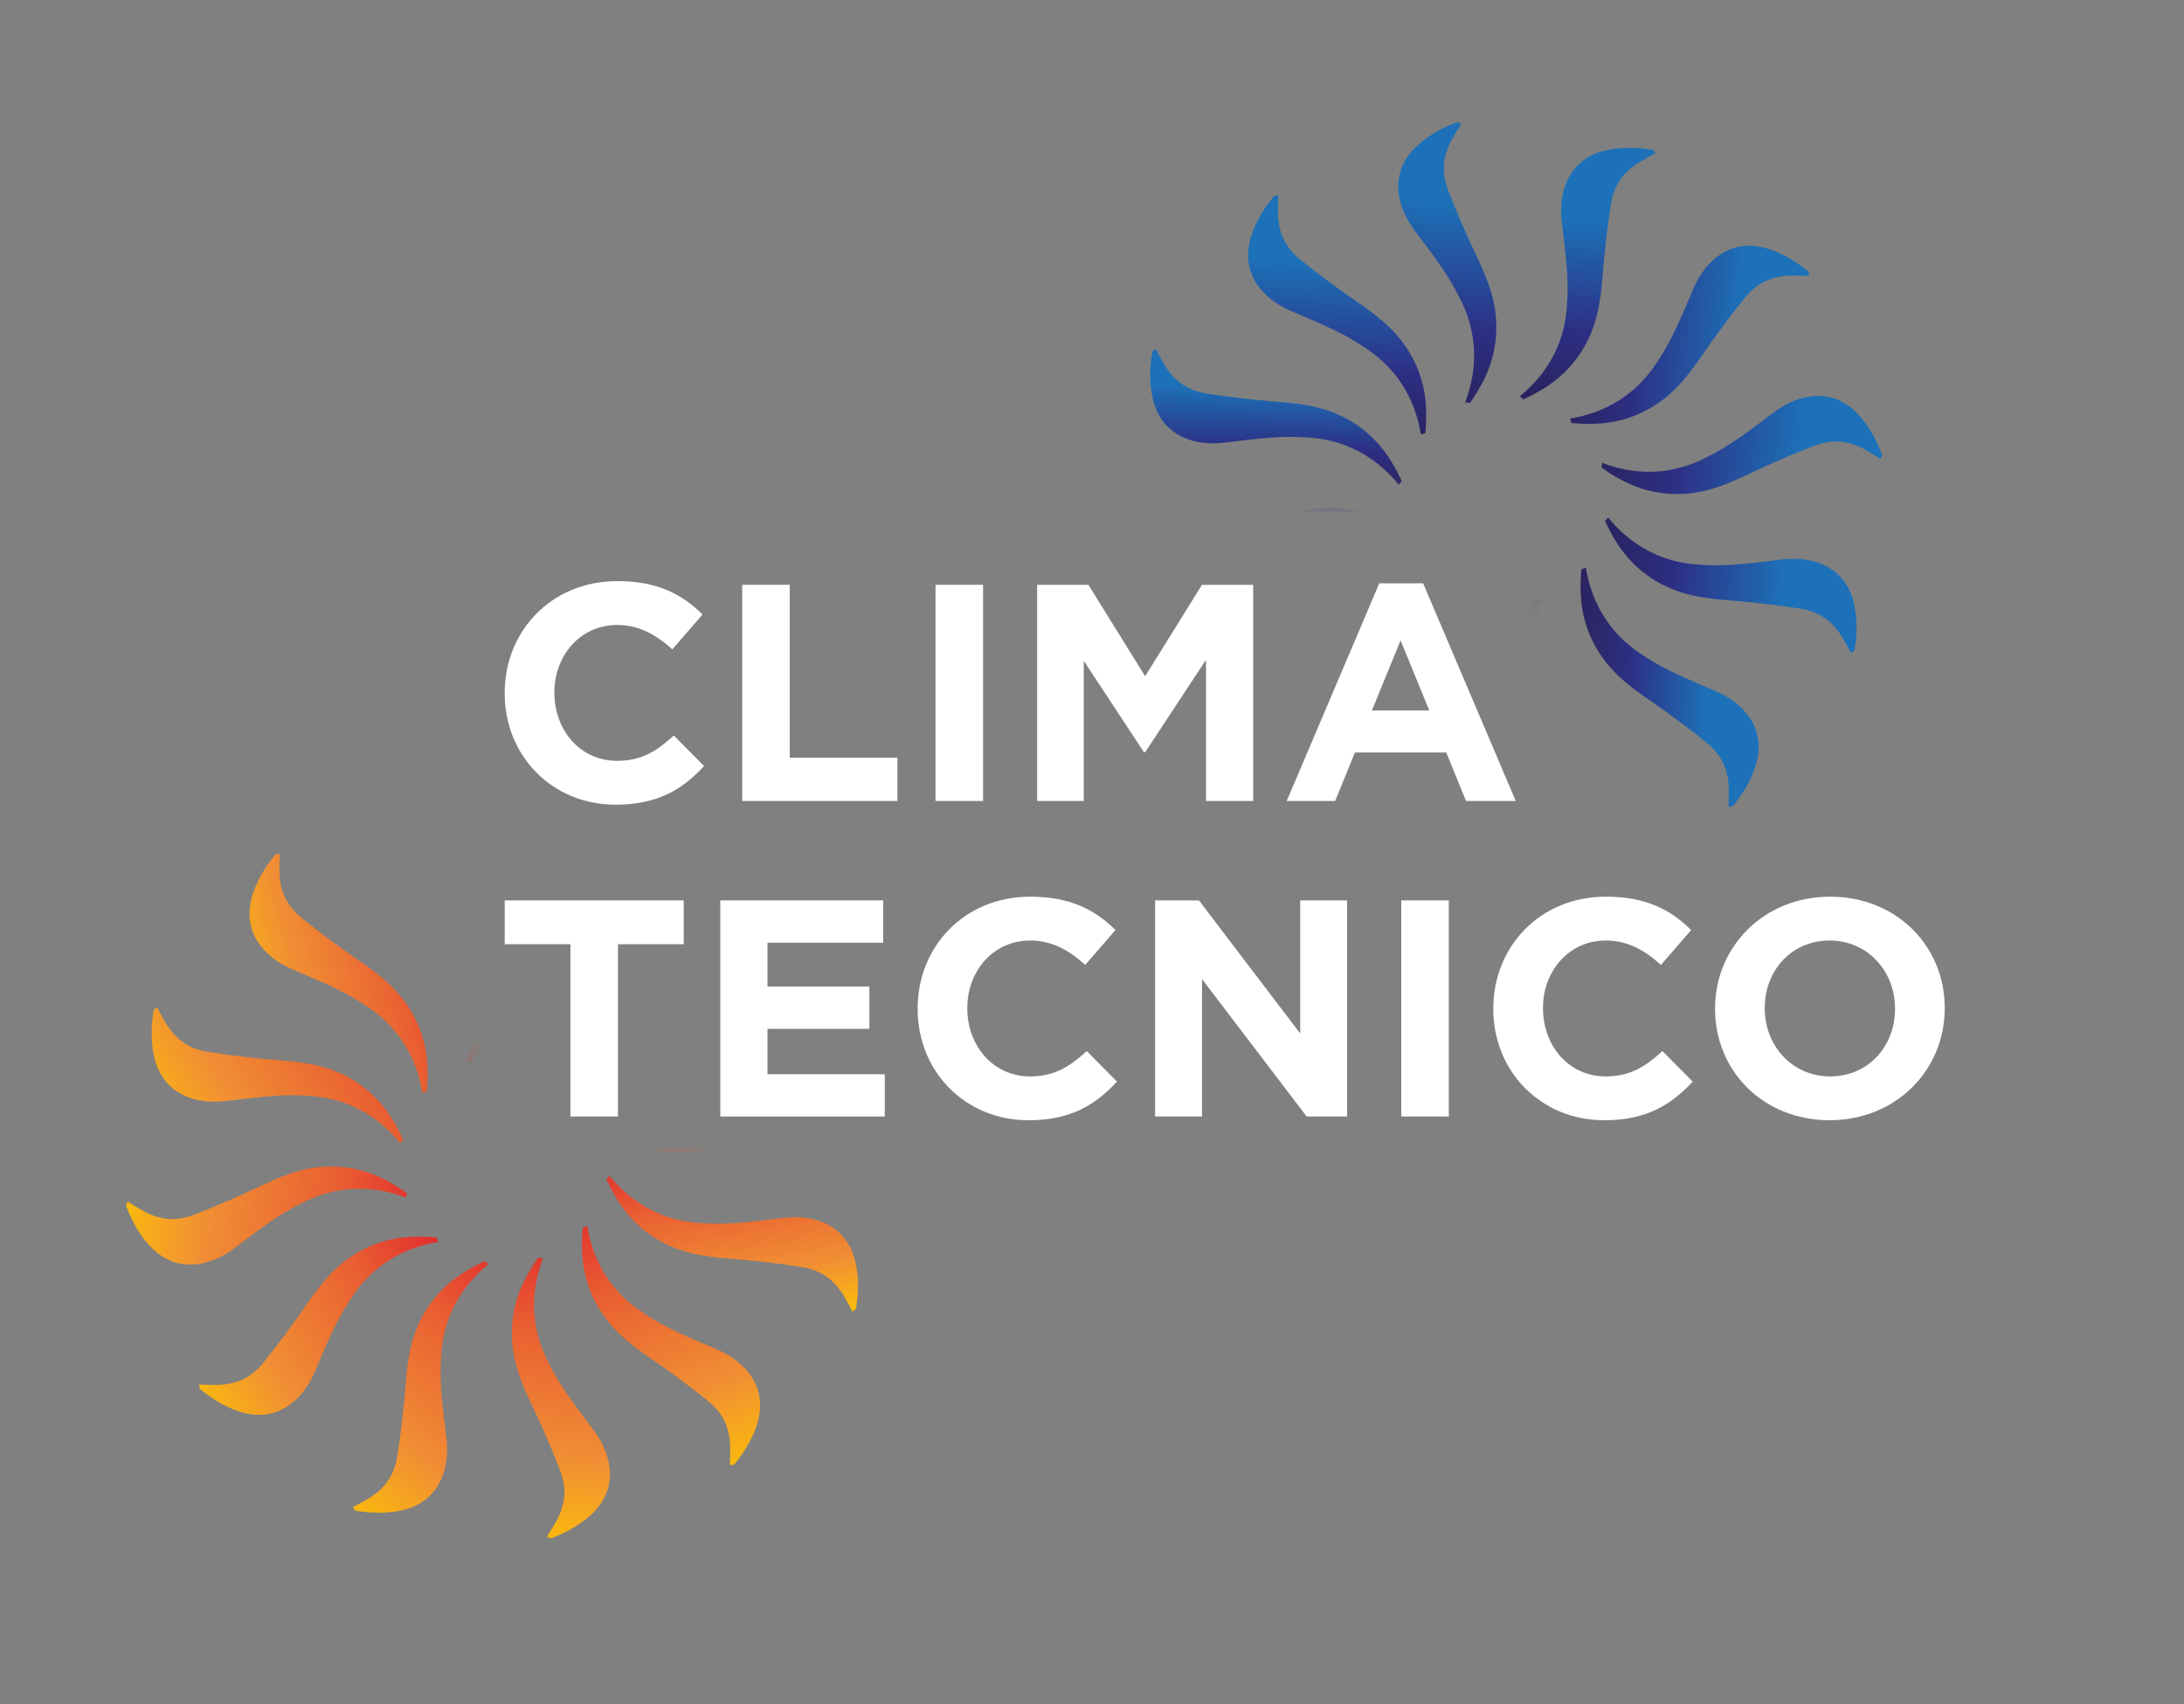 <svg width="100" height="78" viewBox="0 0 100 78" fill="none" xmlns="http://www.w3.org/2000/svg">
<rect x="0" y="0" width="100" height="78" fill="#808080" stroke="none"/>
<mask id="mask0_156_3546" style="mask-type:luminance" maskUnits="userSpaceOnUse" x="2" y="29" width="42" height="44">
<path d="M3.009 72.368L43.311 72.271L43.265 53.026L23.137 53.074L13.126 29.849H2.907L3.009 72.368Z" fill="white"/>
</mask>
<g mask="url(#mask0_156_3546)">
<path d="M22.364 57.867C21.044 58.938 20.258 60.412 20.196 62.173C20.108 63.348 20.293 64.589 20.442 65.864C20.601 67.253 20.119 68.619 18.633 69.073C17.969 69.269 17.153 69.301 16.264 69.149L16.151 68.992C16.62 68.743 17.09 68.508 17.434 68.169C17.848 67.777 18.078 67.288 18.181 66.726C18.348 65.658 18.486 64.506 18.573 63.366C18.618 62.765 18.691 62.165 18.829 61.591C19.111 60.453 19.713 59.448 20.627 58.686C21.084 58.308 21.622 57.998 22.195 57.727L22.364 57.867Z" fill="url(#paint0_linear_156_3546)"/>
<path d="M20.069 56.85C18.39 57.118 16.972 58.001 16.038 59.495C15.374 60.469 14.913 61.636 14.405 62.815C13.848 64.098 12.748 65.039 11.234 64.689C10.561 64.527 9.838 64.147 9.144 63.571L9.125 63.378C9.655 63.397 10.181 63.429 10.648 63.306C11.202 63.175 11.646 62.866 12.016 62.43C12.694 61.589 13.39 60.66 14.035 59.716C14.375 59.218 14.739 58.735 15.145 58.307C15.958 57.462 16.981 56.893 18.154 56.689C18.738 56.59 19.36 56.591 19.991 56.643L20.068 56.849L20.069 56.85Z" fill="url(#paint1_linear_156_3546)"/>
<path d="M18.588 54.822C17 54.214 15.331 54.27 13.776 55.097C12.714 55.608 11.731 56.389 10.702 57.156C9.579 57.988 8.155 58.254 7.019 57.193C6.517 56.717 6.08 56.025 5.768 55.18L5.847 55.004C6.297 55.285 6.736 55.575 7.202 55.703C7.749 55.866 8.287 55.82 8.825 55.628C9.834 55.239 10.9 54.782 11.931 54.288C12.475 54.027 13.03 53.79 13.596 53.622C14.723 53.297 15.894 53.316 17.011 53.726C17.567 53.932 18.105 54.244 18.626 54.605L18.589 54.822H18.588Z" fill="url(#paint2_linear_156_3546)"/>
<path d="M18.321 52.325C17.249 51.005 15.776 50.218 14.015 50.156C12.839 50.068 11.598 50.253 10.324 50.402C8.935 50.562 7.569 50.08 7.115 48.593C6.919 47.929 6.887 47.113 7.039 46.224L7.196 46.111C7.445 46.58 7.68 47.05 8.019 47.395C8.411 47.809 8.9 48.039 9.462 48.141C10.53 48.309 11.682 48.447 12.822 48.533C13.423 48.579 14.023 48.651 14.596 48.79C15.735 49.071 16.74 49.673 17.502 50.587C17.88 51.044 18.19 51.582 18.461 52.155L18.321 52.325Z" fill="url(#paint3_linear_156_3546)"/>
<path d="M19.337 50.029C19.07 48.349 18.187 46.931 16.693 45.998C15.718 45.334 14.552 44.873 13.373 44.365C12.09 43.809 11.149 42.708 11.499 41.194C11.661 40.521 12.041 39.798 12.617 39.104L12.81 39.085C12.791 39.615 12.759 40.141 12.882 40.608C13.013 41.162 13.322 41.606 13.758 41.976C14.599 42.654 15.527 43.35 16.472 43.995C16.97 44.335 17.453 44.699 17.881 45.105C18.726 45.918 19.295 46.941 19.499 48.114C19.598 48.698 19.597 49.32 19.545 49.951L19.339 50.028L19.337 50.029Z" fill="url(#paint4_linear_156_3546)"/>
<path d="M21.366 48.548C21.974 46.96 21.919 45.291 21.091 43.736C20.58 42.674 19.799 41.691 19.032 40.662C18.2 39.539 17.935 38.115 18.995 36.979C19.472 36.477 20.163 36.04 21.008 35.728L21.184 35.807C20.903 36.257 20.613 36.696 20.485 37.162C20.322 37.709 20.368 38.247 20.56 38.785C20.949 39.794 21.406 40.86 21.9 41.891C22.162 42.434 22.398 42.99 22.566 43.556C22.891 44.683 22.872 45.854 22.462 46.971C22.256 47.527 21.944 48.065 21.583 48.586L21.366 48.549V48.548Z" fill="url(#paint5_linear_156_3546)"/>
<path d="M23.863 48.281C25.183 47.21 25.97 45.736 26.031 43.976C26.119 42.8 25.934 41.559 25.785 40.284C25.626 38.895 26.108 37.53 27.594 37.076C28.258 36.88 29.075 36.847 29.963 36.999L30.076 37.156C29.607 37.405 29.137 37.64 28.793 37.98C28.379 38.371 28.149 38.861 28.046 39.422C27.879 40.49 27.741 41.642 27.655 42.782C27.609 43.384 27.536 43.983 27.398 44.557C27.116 45.696 26.515 46.7 25.6 47.462C25.144 47.841 24.605 48.151 24.033 48.421L23.863 48.281Z" fill="url(#paint6_linear_156_3546)"/>
<path d="M26.159 49.298C27.838 49.03 29.256 48.147 30.19 46.653C30.854 45.678 31.315 44.512 31.823 43.333C32.38 42.05 33.48 41.109 34.994 41.459C35.667 41.621 36.39 42.002 37.084 42.577L37.103 42.77C36.573 42.751 36.047 42.719 35.58 42.842C35.026 42.974 34.582 43.282 34.212 43.718C33.533 44.559 32.838 45.488 32.193 46.432C31.853 46.93 31.489 47.413 31.084 47.841C30.27 48.686 29.247 49.255 28.074 49.459C27.49 49.558 26.868 49.557 26.237 49.505L26.16 49.299L26.159 49.298Z" fill="url(#paint7_linear_156_3546)"/>
<path d="M27.64 51.326C29.227 51.934 30.897 51.879 32.452 51.051C33.514 50.54 34.496 49.759 35.526 48.992C36.649 48.16 38.073 47.895 39.209 48.955C39.711 49.432 40.147 50.123 40.46 50.968L40.381 51.144C39.931 50.863 39.492 50.573 39.025 50.445C38.479 50.282 37.941 50.328 37.403 50.52C36.394 50.909 35.328 51.366 34.297 51.86C33.753 52.121 33.197 52.358 32.632 52.526C31.505 52.851 30.334 52.832 29.216 52.422C28.661 52.216 28.123 51.904 27.602 51.543L27.639 51.326H27.64Z" fill="url(#paint8_linear_156_3546)"/>
<path d="M27.907 53.823C28.979 55.143 30.452 55.93 32.213 55.992C33.388 56.08 34.629 55.895 35.904 55.746C37.293 55.586 38.659 56.068 39.112 57.555C39.309 58.219 39.341 59.035 39.189 59.924L39.032 60.037C38.783 59.568 38.548 59.098 38.209 58.753C37.817 58.34 37.328 58.109 36.766 58.007C35.698 57.839 34.546 57.702 33.406 57.615C32.805 57.569 32.205 57.497 31.631 57.358C30.493 57.077 29.488 56.475 28.726 55.561C28.348 55.104 28.038 54.566 27.767 53.993L27.907 53.823Z" fill="url(#paint9_linear_156_3546)"/>
<path d="M26.89 56.119C27.158 57.798 28.041 59.216 29.535 60.15C30.51 60.814 31.676 61.275 32.855 61.783C34.138 62.339 35.079 63.44 34.729 64.954C34.567 65.627 34.187 66.35 33.611 67.043L33.418 67.063C33.437 66.532 33.469 66.007 33.346 65.54C33.215 64.986 32.906 64.541 32.47 64.172C31.629 63.493 30.701 62.798 29.756 62.153C29.258 61.812 28.775 61.449 28.347 61.043C27.502 60.23 26.933 59.206 26.729 58.034C26.63 57.45 26.631 56.828 26.683 56.197L26.889 56.12L26.89 56.119Z" fill="url(#paint10_linear_156_3546)"/>
<path d="M24.861 57.599C24.254 59.187 24.309 60.857 25.136 62.412C25.648 63.474 26.429 64.456 27.195 65.486C28.028 66.609 28.293 68.032 27.233 69.169C26.756 69.671 26.065 70.107 25.22 70.42L25.043 70.341C25.325 69.89 25.615 69.452 25.742 68.985C25.906 68.439 25.86 67.901 25.668 67.362C25.279 66.354 24.822 65.288 24.327 64.257C24.066 63.713 23.83 63.157 23.662 62.592C23.337 61.464 23.356 60.294 23.766 59.176C23.972 58.62 24.284 58.083 24.645 57.562L24.861 57.599V57.599Z" fill="url(#paint11_linear_156_3546)"/>
</g>
<mask id="mask1_156_3546" style="mask-type:luminance" maskUnits="userSpaceOnUse" x="48" y="3" width="42" height="44">
<path d="M88.942 3.643L48.639 3.739L48.685 22.984L68.814 22.937L79.669 46.161H89.043L88.942 3.643Z" fill="white"/>
</mask>
<g mask="url(#mask1_156_3546)">
<path d="M69.586 18.143C70.906 17.072 71.693 15.598 71.754 13.838C71.843 12.662 71.658 11.421 71.508 10.146C71.349 8.757 71.831 7.391 73.317 6.938C73.981 6.741 74.798 6.709 75.686 6.861L75.799 7.018C75.331 7.267 74.861 7.502 74.516 7.842C74.102 8.233 73.872 8.722 73.769 9.284C73.602 10.352 73.464 11.504 73.378 12.644C73.332 13.245 73.259 13.845 73.121 14.419C72.84 15.558 72.238 16.562 71.324 17.324C70.867 17.703 70.329 18.012 69.756 18.283L69.586 18.143Z" fill="url(#paint12_linear_156_3546)"/>
<path d="M71.882 19.16C73.561 18.892 74.979 18.009 75.912 16.515C76.576 15.541 77.037 14.374 77.546 13.195C78.102 11.913 79.202 10.971 80.716 11.321C81.389 11.483 82.112 11.864 82.806 12.44L82.826 12.632C82.295 12.614 81.77 12.582 81.302 12.704C80.748 12.836 80.304 13.145 79.934 13.58C79.256 14.421 78.561 15.35 77.915 16.294C77.575 16.792 77.212 17.276 76.806 17.703C75.993 18.549 74.969 19.118 73.796 19.321C73.212 19.42 72.591 19.42 71.959 19.368L71.882 19.162L71.882 19.16Z" fill="url(#paint13_linear_156_3546)"/>
<path d="M73.362 21.189C74.95 21.796 76.619 21.741 78.174 20.914C79.236 20.402 80.219 19.621 81.248 18.855C82.371 18.022 83.795 17.757 84.931 18.817C85.434 19.294 85.87 19.985 86.182 20.83L86.103 21.007C85.653 20.725 85.214 20.435 84.748 20.308C84.202 20.145 83.663 20.191 83.125 20.382C82.117 20.771 81.05 21.228 80.019 21.723C79.476 21.984 78.92 22.221 78.354 22.388C77.227 22.714 76.057 22.694 74.939 22.284C74.383 22.078 73.845 21.766 73.325 21.405L73.361 21.189H73.362Z" fill="url(#paint14_linear_156_3546)"/>
<path d="M73.63 23.686C74.701 25.006 76.174 25.792 77.935 25.854C79.111 25.942 80.352 25.757 81.627 25.608C83.016 25.449 84.381 25.931 84.835 27.417C85.031 28.081 85.063 28.897 84.912 29.786L84.755 29.899C84.506 29.43 84.271 28.96 83.931 28.616C83.54 28.202 83.05 27.972 82.488 27.869C81.421 27.702 80.269 27.564 79.128 27.477C78.527 27.431 77.927 27.359 77.354 27.221C76.215 26.939 75.21 26.337 74.448 25.423C74.07 24.966 73.76 24.428 73.49 23.855L73.63 23.686Z" fill="url(#paint15_linear_156_3546)"/>
<path d="M72.613 25.981C72.881 27.66 73.763 29.078 75.257 30.012C76.232 30.676 77.399 31.137 78.577 31.645C79.86 32.202 80.801 33.302 80.452 34.816C80.29 35.489 79.909 36.212 79.333 36.906L79.141 36.925C79.159 36.395 79.191 35.87 79.069 35.402C78.937 34.848 78.628 34.404 78.193 34.034C77.352 33.355 76.423 32.66 75.479 32.015C74.981 31.675 74.497 31.312 74.07 30.906C73.224 30.092 72.655 29.069 72.452 27.896C72.353 27.312 72.353 26.69 72.405 26.059L72.611 25.982L72.613 25.981Z" fill="url(#paint16_linear_156_3546)"/>
<path d="M70.584 27.462C69.976 29.05 70.032 30.719 70.859 32.274C71.371 33.336 72.151 34.319 72.918 35.348C73.751 36.471 74.016 37.895 72.955 39.031C72.479 39.533 71.787 39.97 70.942 40.282L70.766 40.203C71.047 39.753 71.337 39.314 71.465 38.848C71.628 38.301 71.582 37.763 71.391 37.225C71.001 36.216 70.545 35.15 70.05 34.119C69.789 33.575 69.552 33.02 69.385 32.454C69.059 31.327 69.078 30.156 69.489 29.039C69.695 28.483 70.006 27.945 70.367 27.424L70.584 27.461V27.462Z" fill="url(#paint17_linear_156_3546)"/>
<path d="M68.088 27.73C66.767 28.801 65.981 30.274 65.919 32.035C65.831 33.211 66.016 34.452 66.165 35.727C66.325 37.116 65.842 38.481 64.356 38.935C63.692 39.131 62.876 39.163 61.987 39.011L61.874 38.854C62.343 38.605 62.813 38.37 63.157 38.031C63.571 37.639 63.801 37.15 63.904 36.588C64.071 35.52 64.209 34.368 64.296 33.228C64.341 32.627 64.414 32.027 64.552 31.454C64.834 30.315 65.436 29.31 66.35 28.548C66.807 28.17 67.345 27.86 67.918 27.589L68.088 27.73Z" fill="url(#paint18_linear_156_3546)"/>
<path d="M65.791 26.713C64.112 26.98 62.694 27.863 61.761 29.357C61.096 30.332 60.636 31.498 60.127 32.677C59.571 33.96 58.471 34.901 56.957 34.551C56.284 34.39 55.56 34.009 54.867 33.433L54.847 33.24C55.378 33.259 55.903 33.291 56.371 33.169C56.925 33.037 57.369 32.728 57.738 32.292C58.417 31.451 59.112 30.523 59.758 29.578C60.098 29.081 60.461 28.597 60.867 28.169C61.68 27.324 62.704 26.755 63.876 26.551C64.461 26.452 65.082 26.453 65.714 26.505L65.79 26.711L65.791 26.713Z" fill="url(#paint19_linear_156_3546)"/>
<path d="M64.311 24.684C62.723 24.076 61.053 24.132 59.498 24.959C58.436 25.471 57.454 26.251 56.424 27.018C55.301 27.851 53.878 28.116 52.741 27.055C52.239 26.579 51.803 25.888 51.49 25.042L51.57 24.866C52.02 25.147 52.458 25.438 52.925 25.565C53.471 25.728 54.009 25.682 54.548 25.491C55.556 25.102 56.622 24.645 57.653 24.15C58.197 23.889 58.753 23.652 59.318 23.485C60.446 23.159 61.616 23.178 62.734 23.589C63.29 23.795 63.827 24.106 64.348 24.467L64.311 24.684H64.311Z" fill="url(#paint20_linear_156_3546)"/>
<path d="M64.043 22.187C62.972 20.867 61.498 20.08 59.738 20.019C58.562 19.93 57.321 20.115 56.046 20.265C54.657 20.424 53.292 19.942 52.838 18.456C52.642 17.792 52.609 16.975 52.761 16.087L52.918 15.974C53.167 16.442 53.402 16.913 53.742 17.257C54.133 17.671 54.623 17.901 55.184 18.004C56.252 18.171 57.404 18.309 58.544 18.395C59.145 18.441 59.745 18.514 60.319 18.652C61.458 18.933 62.462 19.535 63.224 20.449C63.603 20.906 63.913 21.445 64.183 22.017L64.043 22.187Z" fill="url(#paint21_linear_156_3546)"/>
<path d="M65.06 19.891C64.792 18.212 63.909 16.794 62.415 15.86C61.441 15.196 60.274 14.735 59.095 14.227C57.813 13.671 56.871 12.571 57.221 11.056C57.383 10.383 57.764 9.66 58.34 8.967L58.532 8.947C58.514 9.478 58.481 10.003 58.604 10.47C58.736 11.024 59.044 11.469 59.48 11.838C60.321 12.517 61.25 13.212 62.194 13.857C62.692 14.198 63.175 14.561 63.603 14.967C64.448 15.78 65.017 16.803 65.221 17.976C65.32 18.561 65.32 19.182 65.268 19.814L65.062 19.89L65.06 19.891Z" fill="url(#paint22_linear_156_3546)"/>
<path d="M67.089 18.411C67.697 16.823 67.641 15.153 66.814 13.598C66.302 12.536 65.522 11.554 64.755 10.524C63.922 9.401 63.657 7.977 64.717 6.841C65.194 6.339 65.885 5.903 66.731 5.59L66.907 5.669C66.625 6.12 66.335 6.558 66.208 7.025C66.045 7.571 66.091 8.109 66.282 8.648C66.671 9.656 67.128 10.722 67.623 11.753C67.884 12.297 68.121 12.853 68.288 13.418C68.614 14.546 68.594 15.716 68.184 16.834C67.978 17.39 67.666 17.927 67.306 18.448L67.089 18.411V18.411Z" fill="url(#paint23_linear_156_3546)"/>
</g>
<path d="M28.183 36.834C25.271 36.834 23.109 34.586 23.109 31.745V31.717C23.109 28.904 25.228 26.601 28.267 26.601C30.133 26.601 31.25 27.223 32.168 28.127L30.783 29.725C30.02 29.032 29.243 28.608 28.253 28.608C26.585 28.608 25.384 29.993 25.384 31.689V31.717C25.384 33.414 26.558 34.827 28.253 34.827C29.384 34.827 30.076 34.375 30.854 33.668L32.239 35.067C31.221 36.156 30.091 36.834 28.183 36.834V36.834Z" fill="white"/>
<path d="M33.983 36.664V26.77H36.16V34.685H41.092V36.664H33.983H33.983Z" fill="white"/>
<path d="M42.835 36.664V26.77H45.012V36.664H42.835Z" fill="white"/>
<path d="M55.219 36.664V30.205L52.435 34.431H52.379L49.622 30.248V36.664H47.488V26.77H49.835L52.435 30.954L55.036 26.77H57.382V36.664H55.22H55.219Z" fill="white"/>
<path d="M67.126 36.664L66.221 34.445H62.038L61.133 36.664H58.915L63.154 26.7H65.162L69.402 36.664H67.126ZM64.129 29.315L62.815 32.523H65.444L64.129 29.315Z" fill="white"/>
<path d="M28.296 43.222V51.108H26.119V43.222H23.109V41.215H31.306V43.222H28.296H28.296Z" fill="white"/>
<path d="M32.979 51.108V41.215H40.441V43.151H35.141V45.158H39.806V47.095H35.141V49.173H40.512V51.109H32.979V51.108Z" fill="white"/>
<path d="M47.09 51.278C44.178 51.278 42.016 49.03 42.016 46.19V46.161C42.016 43.349 44.135 41.045 47.174 41.045C49.04 41.045 50.156 41.667 51.075 42.572L49.69 44.169C48.927 43.476 48.15 43.052 47.16 43.052C45.492 43.052 44.291 44.437 44.291 46.133V46.162C44.291 47.858 45.464 49.272 47.16 49.272C48.291 49.272 48.983 48.819 49.761 48.113L51.145 49.511C50.128 50.6 48.998 51.279 47.09 51.279V51.278Z" fill="white"/>
<path d="M59.829 51.108L55.038 44.819V51.108H52.89V41.215H54.897L59.533 47.307V41.215H61.681V51.108H59.829Z" fill="white"/>
<path d="M64.16 51.108V41.215H66.337V51.108H64.16Z" fill="white"/>
<path d="M73.448 51.278C70.537 51.278 68.374 49.03 68.374 46.19V46.161C68.374 43.349 70.494 41.045 73.533 41.045C75.399 41.045 76.515 41.667 77.434 42.572L76.049 44.169C75.286 43.476 74.509 43.052 73.519 43.052C71.851 43.052 70.65 44.437 70.65 46.133V46.162C70.65 47.858 71.823 49.272 73.519 49.272C74.65 49.272 75.342 48.819 76.12 48.113L77.504 49.511C76.487 50.6 75.356 51.279 73.448 51.279V51.278Z" fill="white"/>
<path d="M83.771 51.278C80.719 51.278 78.528 49.002 78.528 46.19V46.161C78.528 43.349 80.747 41.045 83.8 41.045C86.854 41.045 89.044 43.321 89.044 46.133V46.162C89.044 48.974 86.825 51.278 83.771 51.278ZM86.768 46.162C86.768 44.466 85.524 43.052 83.771 43.052C82.019 43.052 80.804 44.437 80.804 46.133V46.162C80.804 47.858 82.048 49.272 83.8 49.272C85.553 49.272 86.768 47.887 86.768 46.19V46.162Z" fill="white"/>
<defs>
<linearGradient id="paint0_linear_156_3546" x1="25.262" y1="59.363" x2="15.04" y2="73.034" gradientUnits="userSpaceOnUse">
<stop stop-color="#E3312D"/>
<stop offset="0.22" stop-color="#E95F32"/>
<stop offset="0.56" stop-color="#F18F34"/>
<stop offset="0.86" stop-color="#FDC800"/>
<stop offset="0.9" stop-color="#FDCB03"/>
<stop offset="0.95" stop-color="#FDD70E"/>
<stop offset="0.99" stop-color="#FEE921"/>
<stop offset="1" stop-color="#FFEF26"/>
</linearGradient>
<linearGradient id="paint1_linear_156_3546" x1="-81.976" y1="-119.193" x2="-96.192" y2="-110.978" gradientUnits="userSpaceOnUse">
<stop stop-color="#E3312D"/>
<stop offset="0.22" stop-color="#E95F32"/>
<stop offset="0.56" stop-color="#F18F34"/>
<stop offset="0.86" stop-color="#FDC800"/>
<stop offset="0.9" stop-color="#FDCB03"/>
<stop offset="0.95" stop-color="#FDD70E"/>
<stop offset="0.99" stop-color="#FEE921"/>
<stop offset="1" stop-color="#FFEF26"/>
</linearGradient>
<linearGradient id="paint2_linear_156_3546" x1="18.742" y1="58.079" x2="1.792" y2="56.062" gradientUnits="userSpaceOnUse">
<stop stop-color="#E3312D"/>
<stop offset="0.22" stop-color="#E95F32"/>
<stop offset="0.56" stop-color="#F18F34"/>
<stop offset="0.86" stop-color="#FDC800"/>
<stop offset="0.9" stop-color="#FDCB03"/>
<stop offset="0.95" stop-color="#FDD70E"/>
<stop offset="0.99" stop-color="#FEE921"/>
<stop offset="1" stop-color="#FFEF26"/>
</linearGradient>
<linearGradient id="paint3_linear_156_3546" x1="20.33" y1="48.414" x2="5.861" y2="56.986" gradientUnits="userSpaceOnUse">
<stop stop-color="#E3312D"/>
<stop offset="0.22" stop-color="#E95F32"/>
<stop offset="0.56" stop-color="#F18F34"/>
<stop offset="0.86" stop-color="#FDC800"/>
<stop offset="0.9" stop-color="#FDCB03"/>
<stop offset="0.95" stop-color="#FDD70E"/>
<stop offset="0.99" stop-color="#FEE921"/>
<stop offset="1" stop-color="#FFEF26"/>
</linearGradient>
<linearGradient id="paint4_linear_156_3546" x1="20.904" y1="43.141" x2="7.807" y2="46.26" gradientUnits="userSpaceOnUse">
<stop stop-color="#E3312D"/>
<stop offset="0.22" stop-color="#E95F32"/>
<stop offset="0.56" stop-color="#F18F34"/>
<stop offset="0.86" stop-color="#FDC800"/>
<stop offset="0.9" stop-color="#FDCB03"/>
<stop offset="0.95" stop-color="#FDD70E"/>
<stop offset="0.99" stop-color="#FEE921"/>
<stop offset="1" stop-color="#FFEF26"/>
</linearGradient>
<linearGradient id="paint5_linear_156_3546" x1="18.109" y1="48.702" x2="20.126" y2="31.752" gradientUnits="userSpaceOnUse">
<stop stop-color="#E3312D"/>
<stop offset="0.22" stop-color="#E95F32"/>
<stop offset="0.56" stop-color="#F18F34"/>
<stop offset="0.86" stop-color="#FDC800"/>
<stop offset="0.9" stop-color="#FDCB03"/>
<stop offset="0.95" stop-color="#FDD70E"/>
<stop offset="0.99" stop-color="#FEE921"/>
<stop offset="1" stop-color="#FFEF26"/>
</linearGradient>
<linearGradient id="paint6_linear_156_3546" x1="200.258" y1="149.717" x2="208.462" y2="135.494" gradientUnits="userSpaceOnUse">
<stop stop-color="#E3312D"/>
<stop offset="0.22" stop-color="#E95F32"/>
<stop offset="0.56" stop-color="#F18F34"/>
<stop offset="0.86" stop-color="#FDC800"/>
<stop offset="0.9" stop-color="#FDCB03"/>
<stop offset="0.95" stop-color="#FDD70E"/>
<stop offset="0.99" stop-color="#FEE921"/>
<stop offset="1" stop-color="#FFEF26"/>
</linearGradient>
<linearGradient id="paint7_linear_156_3546" x1="24.398" y1="46.554" x2="40.086" y2="39.826" gradientUnits="userSpaceOnUse">
<stop stop-color="#E3312D"/>
<stop offset="0.22" stop-color="#E95F32"/>
<stop offset="0.56" stop-color="#F18F34"/>
<stop offset="0.86" stop-color="#FDC800"/>
<stop offset="0.9" stop-color="#FDCB03"/>
<stop offset="0.95" stop-color="#FDD70E"/>
<stop offset="0.99" stop-color="#FEE921"/>
<stop offset="1" stop-color="#FFEF26"/>
</linearGradient>
<linearGradient id="paint8_linear_156_3546" x1="27.486" y1="48.069" x2="44.436" y2="50.086" gradientUnits="userSpaceOnUse">
<stop stop-color="#E3312D"/>
<stop offset="0.22" stop-color="#E95F32"/>
<stop offset="0.56" stop-color="#F18F34"/>
<stop offset="0.86" stop-color="#FDC800"/>
<stop offset="0.9" stop-color="#FDCB03"/>
<stop offset="0.95" stop-color="#FDD70E"/>
<stop offset="0.99" stop-color="#FEE921"/>
<stop offset="1" stop-color="#FFEF26"/>
</linearGradient>
<linearGradient id="paint9_linear_156_3546" x1="31.936" y1="52.832" x2="33.701" y2="63.072" gradientUnits="userSpaceOnUse">
<stop stop-color="#E3312D"/>
<stop offset="0.22" stop-color="#E95F32"/>
<stop offset="0.56" stop-color="#F18F34"/>
<stop offset="0.86" stop-color="#FDC800"/>
<stop offset="0.9" stop-color="#FDCB03"/>
<stop offset="0.95" stop-color="#FDD70E"/>
<stop offset="0.99" stop-color="#FEE921"/>
<stop offset="1" stop-color="#FFEF26"/>
</linearGradient>
<linearGradient id="paint10_linear_156_3546" x1="29.6" y1="54.373" x2="36.327" y2="70.06" gradientUnits="userSpaceOnUse">
<stop stop-color="#E3312D"/>
<stop offset="0.22" stop-color="#E95F32"/>
<stop offset="0.56" stop-color="#F18F34"/>
<stop offset="0.86" stop-color="#FDC800"/>
<stop offset="0.9" stop-color="#FDCB03"/>
<stop offset="0.95" stop-color="#FDD70E"/>
<stop offset="0.99" stop-color="#FEE921"/>
<stop offset="1" stop-color="#FFEF26"/>
</linearGradient>
<linearGradient id="paint11_linear_156_3546" x1="28.119" y1="57.446" x2="26.102" y2="74.396" gradientUnits="userSpaceOnUse">
<stop stop-color="#E3312D"/>
<stop offset="0.22" stop-color="#E95F32"/>
<stop offset="0.56" stop-color="#F18F34"/>
<stop offset="0.86" stop-color="#FDC800"/>
<stop offset="0.9" stop-color="#FDCB03"/>
<stop offset="0.95" stop-color="#FDD70E"/>
<stop offset="0.99" stop-color="#FEE921"/>
<stop offset="1" stop-color="#FFEF26"/>
</linearGradient>
<linearGradient id="paint12_linear_156_3546" x1="69.799" y1="18.425" x2="70.979" y2="3.118" gradientUnits="userSpaceOnUse">
<stop stop-color="#29235C"/>
<stop offset="0.22" stop-color="#2D2E83"/>
<stop offset="0.56" stop-color="#1D71B8"/>
<stop offset="0.86" stop-color="#1D71B8"/>
</linearGradient>
<linearGradient id="paint13_linear_156_3546" x1="71.76" y1="11.305" x2="86.346" y2="12.119" gradientUnits="userSpaceOnUse">
<stop stop-color="#29235C"/>
<stop offset="0.22" stop-color="#2D2E83"/>
<stop offset="0.56" stop-color="#1D71B8"/>
<stop offset="0.86" stop-color="#1D71B8"/>
</linearGradient>
<linearGradient id="paint14_linear_156_3546" x1="73.182" y1="18.153" x2="90.131" y2="20.171" gradientUnits="userSpaceOnUse">
<stop stop-color="#29235C"/>
<stop offset="0.22" stop-color="#2D2E83"/>
<stop offset="0.56" stop-color="#1D71B8"/>
<stop offset="0.86" stop-color="#1D71B8"/>
</linearGradient>
<linearGradient id="paint15_linear_156_3546" x1="73.362" y1="23.73" x2="88.669" y2="24.909" gradientUnits="userSpaceOnUse">
<stop stop-color="#29235C"/>
<stop offset="0.22" stop-color="#2D2E83"/>
<stop offset="0.56" stop-color="#1D71B8"/>
<stop offset="0.86" stop-color="#1D71B8"/>
</linearGradient>
<linearGradient id="paint16_linear_156_3546" x1="72.28" y1="26.059" x2="83.172" y2="26.396" gradientUnits="userSpaceOnUse">
<stop stop-color="#29235C"/>
<stop offset="0.22" stop-color="#2D2E83"/>
<stop offset="0.56" stop-color="#1D71B8"/>
<stop offset="0.86" stop-color="#1D71B8"/>
</linearGradient>
<linearGradient id="paint17_linear_156_3546" x1="73.619" y1="27.282" x2="71.602" y2="44.231" gradientUnits="userSpaceOnUse">
<stop stop-color="#29235C"/>
<stop offset="0.22" stop-color="#2D2E83"/>
<stop offset="0.56" stop-color="#1D71B8"/>
<stop offset="0.86" stop-color="#1D71B8"/>
</linearGradient>
<linearGradient id="paint18_linear_156_3546" x1="70.806" y1="29.091" x2="60.584" y2="42.761" gradientUnits="userSpaceOnUse">
<stop stop-color="#29235C"/>
<stop offset="0.22" stop-color="#2D2E83"/>
<stop offset="0.56" stop-color="#1D71B8"/>
<stop offset="0.86" stop-color="#1D71B8"/>
</linearGradient>
<linearGradient id="paint19_linear_156_3546" x1="25.581" y1="53.569" x2="22.372" y2="48.042" gradientUnits="userSpaceOnUse">
<stop stop-color="#29235C"/>
<stop offset="0.22" stop-color="#2D2E83"/>
<stop offset="0.56" stop-color="#1D71B8"/>
<stop offset="0.86" stop-color="#1D71B8"/>
</linearGradient>
<linearGradient id="paint20_linear_156_3546" x1="64.492" y1="27.719" x2="47.542" y2="25.702" gradientUnits="userSpaceOnUse">
<stop stop-color="#29235C"/>
<stop offset="0.22" stop-color="#2D2E83"/>
<stop offset="0.56" stop-color="#1D71B8"/>
<stop offset="0.86" stop-color="#1D71B8"/>
</linearGradient>
<linearGradient id="paint21_linear_156_3546" x1="53.061" y1="22.264" x2="53.247" y2="13.961" gradientUnits="userSpaceOnUse">
<stop stop-color="#29235C"/>
<stop offset="0.22" stop-color="#2D2E83"/>
<stop offset="0.56" stop-color="#1D71B8"/>
<stop offset="0.86" stop-color="#1D71B8"/>
</linearGradient>
<linearGradient id="paint22_linear_156_3546" x1="57.427" y1="20.025" x2="58.242" y2="5.44" gradientUnits="userSpaceOnUse">
<stop stop-color="#29235C"/>
<stop offset="0.22" stop-color="#2D2E83"/>
<stop offset="0.56" stop-color="#1D71B8"/>
<stop offset="0.86" stop-color="#1D71B8"/>
</linearGradient>
<linearGradient id="paint23_linear_156_3546" x1="64.176" y1="18.606" x2="66.194" y2="1.656" gradientUnits="userSpaceOnUse">
<stop stop-color="#29235C"/>
<stop offset="0.22" stop-color="#2D2E83"/>
<stop offset="0.56" stop-color="#1D71B8"/>
<stop offset="0.86" stop-color="#1D71B8"/>
</linearGradient>
</defs>
</svg>
